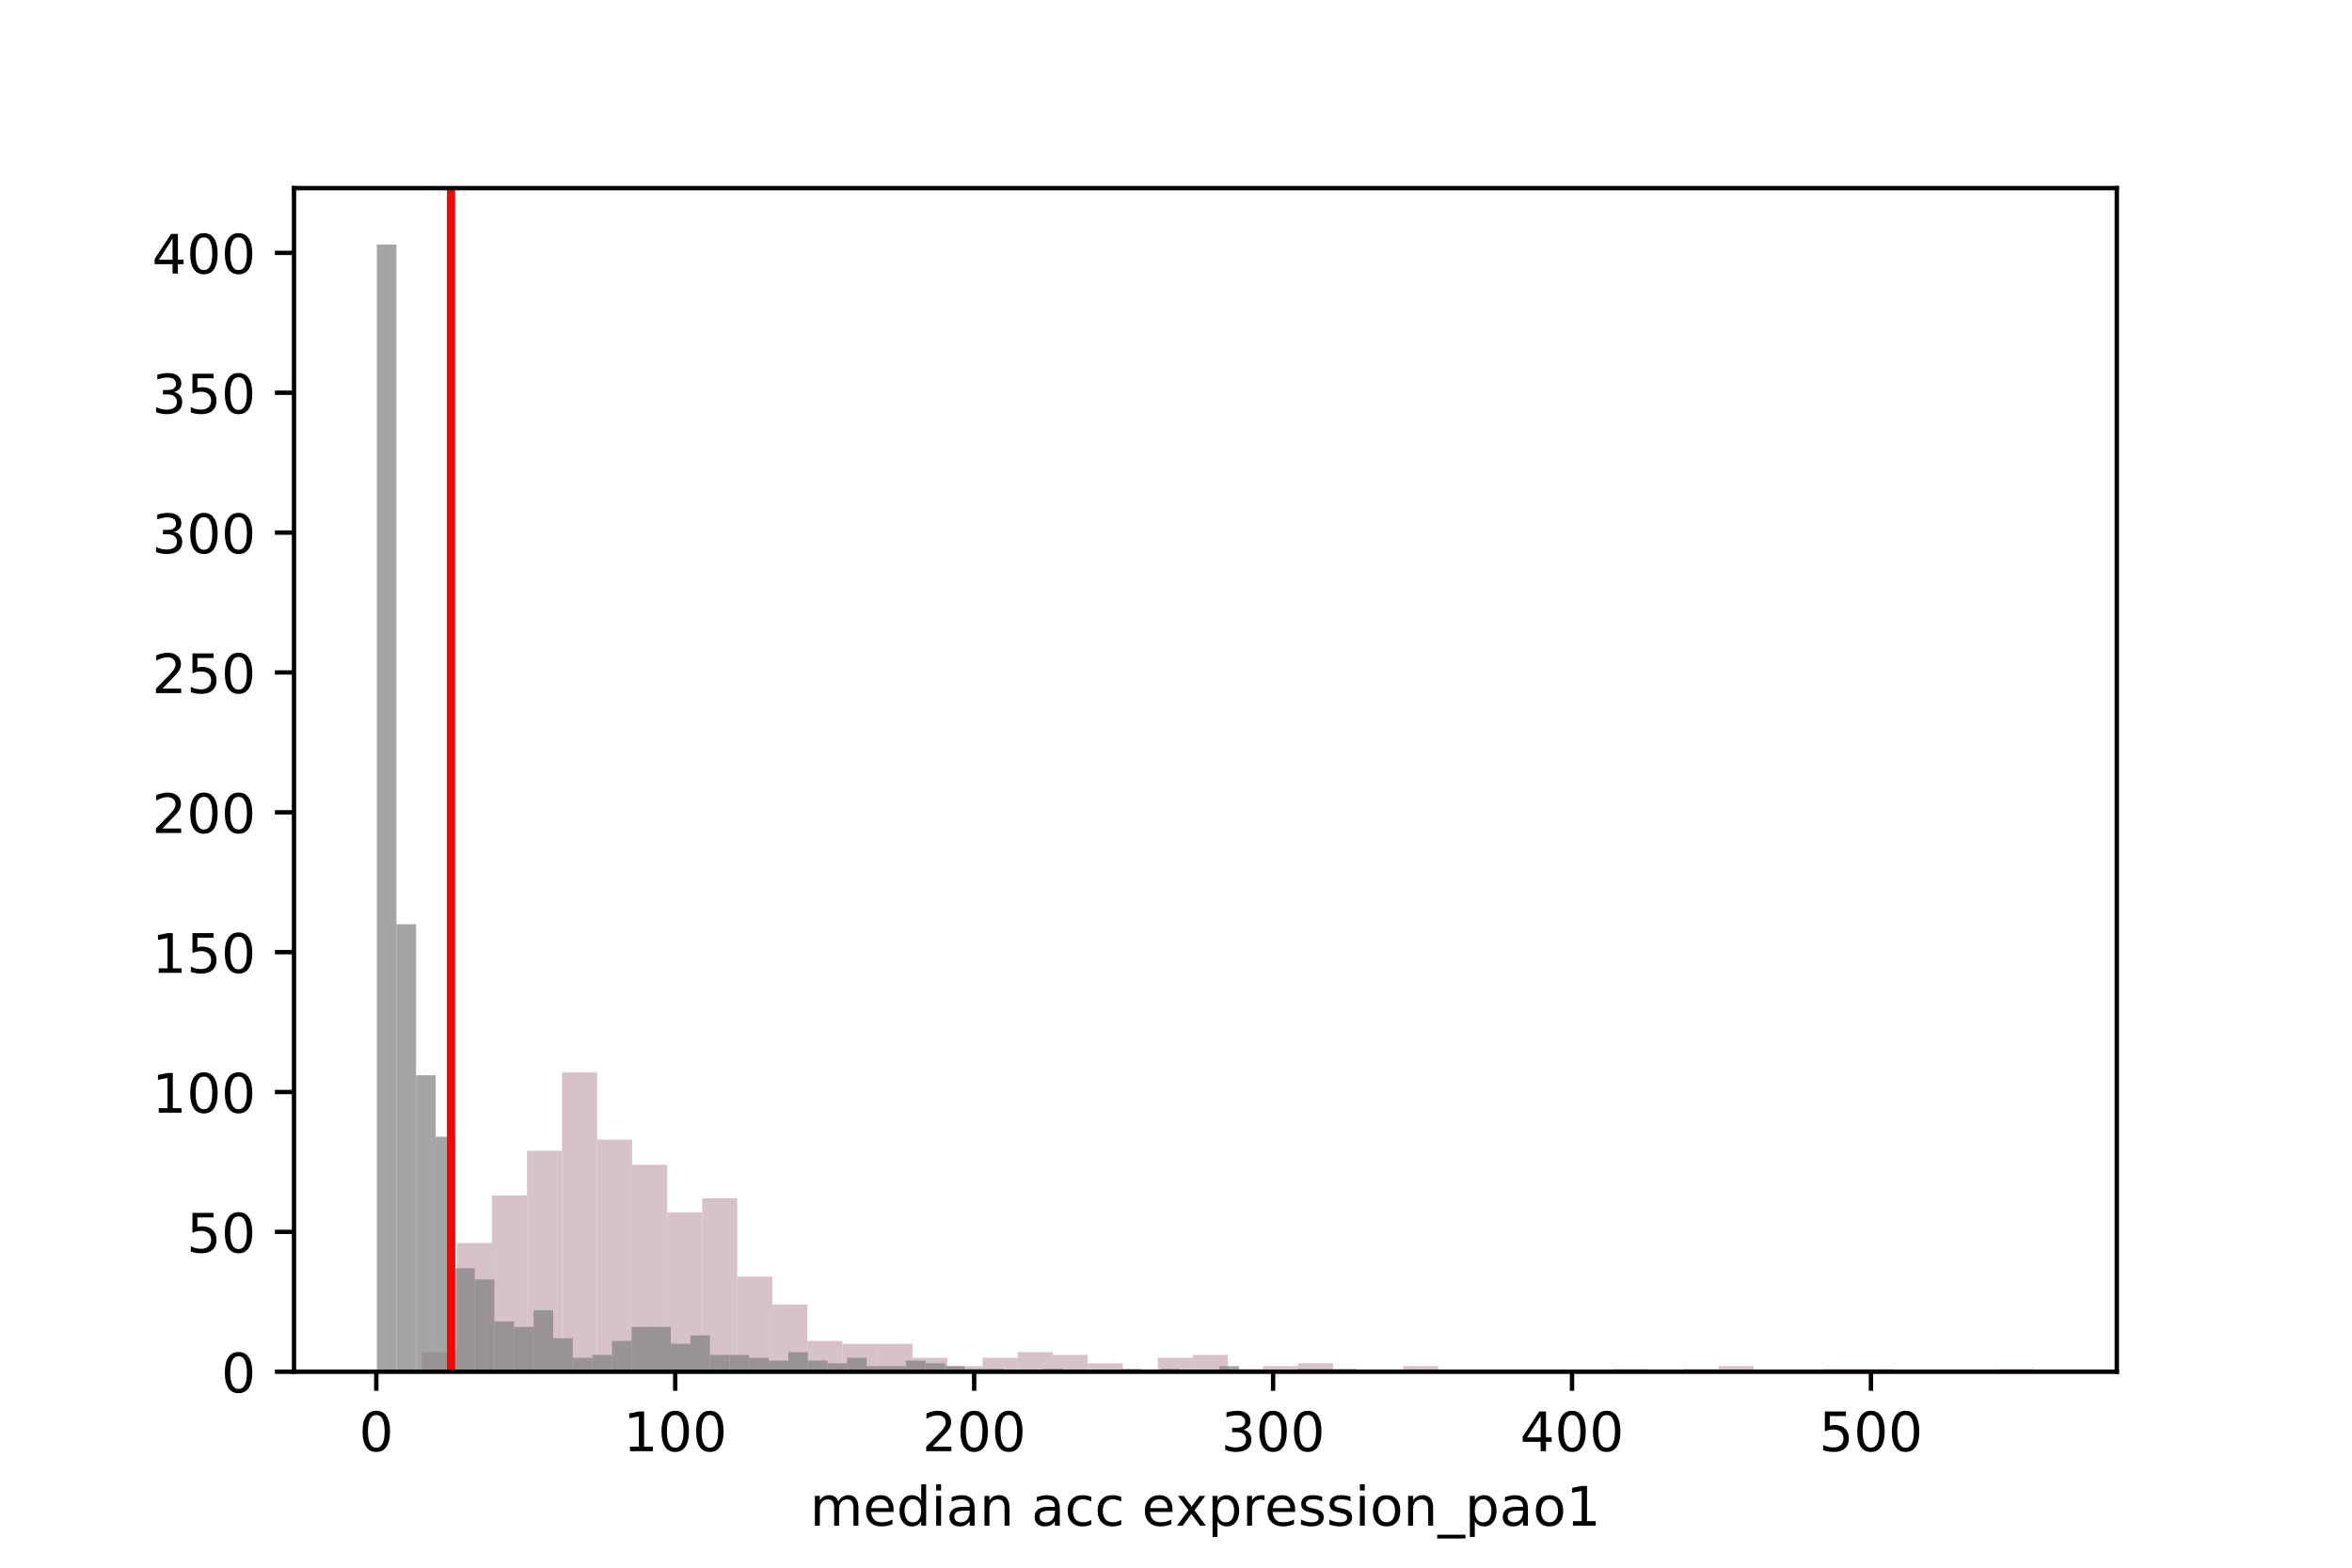 <?xml version="1.0" encoding="utf-8" standalone="no"?>
<!DOCTYPE svg PUBLIC "-//W3C//DTD SVG 1.1//EN"
  "http://www.w3.org/Graphics/SVG/1.1/DTD/svg11.dtd">
<!-- Created with matplotlib (https://matplotlib.org/) -->
<svg height="288pt" version="1.1" viewBox="0 0 432 288" width="432pt" xmlns="http://www.w3.org/2000/svg" xmlns:xlink="http://www.w3.org/1999/xlink">
 <defs>
  <style type="text/css">
*{stroke-linecap:butt;stroke-linejoin:round;}
  </style>
 </defs>
 <g id="figure_1">
  <g id="patch_1">
   <path d="M 0 288
L 432 288
L 432 0
L 0 0
z
" style="fill:#ffffff;"/>
  </g>
  <g id="axes_1">
   <g id="patch_2">
    <path d="M 54 252
L 388.8 252
L 388.8 34.56
L 54 34.56
z
" style="fill:#ffffff;"/>
   </g>
   <g id="patch_3">
    <path clip-path="url(#p9d54f848b9)" d="M 77.484 252
L 83.921 252
L 83.921 248.403
L 77.484 248.403
z
" style="fill:#c6a9b5;opacity:0.7;"/>
   </g>
   <g id="patch_4">
    <path clip-path="url(#p9d54f848b9)" d="M 83.921 252
L 90.358 252
L 90.358 228.362
L 83.921 228.362
z
" style="fill:#c6a9b5;opacity:0.7;"/>
   </g>
   <g id="patch_5">
    <path clip-path="url(#p9d54f848b9)" d="M 90.358 252
L 96.795 252
L 96.795 219.627
L 90.358 219.627
z
" style="fill:#c6a9b5;opacity:0.7;"/>
   </g>
   <g id="patch_6">
    <path clip-path="url(#p9d54f848b9)" d="M 96.795 252
L 103.232 252
L 103.232 211.405
L 96.795 211.405
z
" style="fill:#c6a9b5;opacity:0.7;"/>
   </g>
   <g id="patch_7">
    <path clip-path="url(#p9d54f848b9)" d="M 103.232 252
L 109.669 252
L 109.669 197.017
L 103.232 197.017
z
" style="fill:#c6a9b5;opacity:0.7;"/>
   </g>
   <g id="patch_8">
    <path clip-path="url(#p9d54f848b9)" d="M 109.669 252
L 116.106 252
L 116.106 209.35
L 109.669 209.35
z
" style="fill:#c6a9b5;opacity:0.7;"/>
   </g>
   <g id="patch_9">
    <path clip-path="url(#p9d54f848b9)" d="M 116.106 252
L 122.543 252
L 122.543 213.974
L 116.106 213.974
z
" style="fill:#c6a9b5;opacity:0.7;"/>
   </g>
   <g id="patch_10">
    <path clip-path="url(#p9d54f848b9)" d="M 122.543 252
L 128.98 252
L 128.98 222.71
L 122.543 222.71
z
" style="fill:#c6a9b5;opacity:0.7;"/>
   </g>
   <g id="patch_11">
    <path clip-path="url(#p9d54f848b9)" d="M 128.98 252
L 135.416 252
L 135.416 220.141
L 128.98 220.141
z
" style="fill:#c6a9b5;opacity:0.7;"/>
   </g>
   <g id="patch_12">
    <path clip-path="url(#p9d54f848b9)" d="M 135.416 252
L 141.853 252
L 141.853 234.529
L 135.416 234.529
z
" style="fill:#c6a9b5;opacity:0.7;"/>
   </g>
   <g id="patch_13">
    <path clip-path="url(#p9d54f848b9)" d="M 141.853 252
L 148.29 252
L 148.29 239.667
L 141.853 239.667
z
" style="fill:#c6a9b5;opacity:0.7;"/>
   </g>
   <g id="patch_14">
    <path clip-path="url(#p9d54f848b9)" d="M 148.29 252
L 154.727 252
L 154.727 246.348
L 148.29 246.348
z
" style="fill:#c6a9b5;opacity:0.7;"/>
   </g>
   <g id="patch_15">
    <path clip-path="url(#p9d54f848b9)" d="M 154.727 252
L 161.164 252
L 161.164 246.861
L 154.727 246.861
z
" style="fill:#c6a9b5;opacity:0.7;"/>
   </g>
   <g id="patch_16">
    <path clip-path="url(#p9d54f848b9)" d="M 161.164 252
L 167.601 252
L 167.601 246.861
L 161.164 246.861
z
" style="fill:#c6a9b5;opacity:0.7;"/>
   </g>
   <g id="patch_17">
    <path clip-path="url(#p9d54f848b9)" d="M 167.601 252
L 174.038 252
L 174.038 249.431
L 167.601 249.431
z
" style="fill:#c6a9b5;opacity:0.7;"/>
   </g>
   <g id="patch_18">
    <path clip-path="url(#p9d54f848b9)" d="M 174.038 252
L 180.475 252
L 180.475 250.972
L 174.038 250.972
z
" style="fill:#c6a9b5;opacity:0.7;"/>
   </g>
   <g id="patch_19">
    <path clip-path="url(#p9d54f848b9)" d="M 180.475 252
L 186.912 252
L 186.912 249.431
L 180.475 249.431
z
" style="fill:#c6a9b5;opacity:0.7;"/>
   </g>
   <g id="patch_20">
    <path clip-path="url(#p9d54f848b9)" d="M 186.912 252
L 193.349 252
L 193.349 248.403
L 186.912 248.403
z
" style="fill:#c6a9b5;opacity:0.7;"/>
   </g>
   <g id="patch_21">
    <path clip-path="url(#p9d54f848b9)" d="M 193.349 252
L 199.785 252
L 199.785 248.917
L 193.349 248.917
z
" style="fill:#c6a9b5;opacity:0.7;"/>
   </g>
   <g id="patch_22">
    <path clip-path="url(#p9d54f848b9)" d="M 199.785 252
L 206.222 252
L 206.222 250.458
L 199.785 250.458
z
" style="fill:#c6a9b5;opacity:0.7;"/>
   </g>
   <g id="patch_23">
    <path clip-path="url(#p9d54f848b9)" d="M 206.222 252
L 212.659 252
L 212.659 252
L 206.222 252
z
" style="fill:#c6a9b5;opacity:0.7;"/>
   </g>
   <g id="patch_24">
    <path clip-path="url(#p9d54f848b9)" d="M 212.659 252
L 219.096 252
L 219.096 249.431
L 212.659 249.431
z
" style="fill:#c6a9b5;opacity:0.7;"/>
   </g>
   <g id="patch_25">
    <path clip-path="url(#p9d54f848b9)" d="M 219.096 252
L 225.533 252
L 225.533 248.917
L 219.096 248.917
z
" style="fill:#c6a9b5;opacity:0.7;"/>
   </g>
   <g id="patch_26">
    <path clip-path="url(#p9d54f848b9)" d="M 225.533 252
L 231.97 252
L 231.97 251.486
L 225.533 251.486
z
" style="fill:#c6a9b5;opacity:0.7;"/>
   </g>
   <g id="patch_27">
    <path clip-path="url(#p9d54f848b9)" d="M 231.97 252
L 238.407 252
L 238.407 250.972
L 231.97 250.972
z
" style="fill:#c6a9b5;opacity:0.7;"/>
   </g>
   <g id="patch_28">
    <path clip-path="url(#p9d54f848b9)" d="M 238.407 252
L 244.844 252
L 244.844 250.458
L 238.407 250.458
z
" style="fill:#c6a9b5;opacity:0.7;"/>
   </g>
   <g id="patch_29">
    <path clip-path="url(#p9d54f848b9)" d="M 244.844 252
L 251.281 252
L 251.281 252
L 244.844 252
z
" style="fill:#c6a9b5;opacity:0.7;"/>
   </g>
   <g id="patch_30">
    <path clip-path="url(#p9d54f848b9)" d="M 251.281 252
L 257.718 252
L 257.718 252
L 251.281 252
z
" style="fill:#c6a9b5;opacity:0.7;"/>
   </g>
   <g id="patch_31">
    <path clip-path="url(#p9d54f848b9)" d="M 257.718 252
L 264.154 252
L 264.154 250.972
L 257.718 250.972
z
" style="fill:#c6a9b5;opacity:0.7;"/>
   </g>
   <g id="patch_32">
    <path clip-path="url(#p9d54f848b9)" d="M 264.154 252
L 270.591 252
L 270.591 252
L 264.154 252
z
" style="fill:#c6a9b5;opacity:0.7;"/>
   </g>
   <g id="patch_33">
    <path clip-path="url(#p9d54f848b9)" d="M 270.591 252
L 277.028 252
L 277.028 252
L 270.591 252
z
" style="fill:#c6a9b5;opacity:0.7;"/>
   </g>
   <g id="patch_34">
    <path clip-path="url(#p9d54f848b9)" d="M 277.028 252
L 283.465 252
L 283.465 252
L 277.028 252
z
" style="fill:#c6a9b5;opacity:0.7;"/>
   </g>
   <g id="patch_35">
    <path clip-path="url(#p9d54f848b9)" d="M 283.465 252
L 289.902 252
L 289.902 252
L 283.465 252
z
" style="fill:#c6a9b5;opacity:0.7;"/>
   </g>
   <g id="patch_36">
    <path clip-path="url(#p9d54f848b9)" d="M 289.902 252
L 296.339 252
L 296.339 252
L 289.902 252
z
" style="fill:#c6a9b5;opacity:0.7;"/>
   </g>
   <g id="patch_37">
    <path clip-path="url(#p9d54f848b9)" d="M 296.339 252
L 302.776 252
L 302.776 251.486
L 296.339 251.486
z
" style="fill:#c6a9b5;opacity:0.7;"/>
   </g>
   <g id="patch_38">
    <path clip-path="url(#p9d54f848b9)" d="M 302.776 252
L 309.213 252
L 309.213 252
L 302.776 252
z
" style="fill:#c6a9b5;opacity:0.7;"/>
   </g>
   <g id="patch_39">
    <path clip-path="url(#p9d54f848b9)" d="M 309.213 252
L 315.65 252
L 315.65 251.486
L 309.213 251.486
z
" style="fill:#c6a9b5;opacity:0.7;"/>
   </g>
   <g id="patch_40">
    <path clip-path="url(#p9d54f848b9)" d="M 315.65 252
L 322.087 252
L 322.087 250.972
L 315.65 250.972
z
" style="fill:#c6a9b5;opacity:0.7;"/>
   </g>
   <g id="patch_41">
    <path clip-path="url(#p9d54f848b9)" d="M 322.087 252
L 328.524 252
L 328.524 252
L 322.087 252
z
" style="fill:#c6a9b5;opacity:0.7;"/>
   </g>
   <g id="patch_42">
    <path clip-path="url(#p9d54f848b9)" d="M 328.524 252
L 334.96 252
L 334.96 252
L 328.524 252
z
" style="fill:#c6a9b5;opacity:0.7;"/>
   </g>
   <g id="patch_43">
    <path clip-path="url(#p9d54f848b9)" d="M 334.96 252
L 341.397 252
L 341.397 251.486
L 334.96 251.486
z
" style="fill:#c6a9b5;opacity:0.7;"/>
   </g>
   <g id="patch_44">
    <path clip-path="url(#p9d54f848b9)" d="M 341.397 252
L 347.834 252
L 347.834 251.486
L 341.397 251.486
z
" style="fill:#c6a9b5;opacity:0.7;"/>
   </g>
   <g id="patch_45">
    <path clip-path="url(#p9d54f848b9)" d="M 347.834 252
L 354.271 252
L 354.271 252
L 347.834 252
z
" style="fill:#c6a9b5;opacity:0.7;"/>
   </g>
   <g id="patch_46">
    <path clip-path="url(#p9d54f848b9)" d="M 354.271 252
L 360.708 252
L 360.708 252
L 354.271 252
z
" style="fill:#c6a9b5;opacity:0.7;"/>
   </g>
   <g id="patch_47">
    <path clip-path="url(#p9d54f848b9)" d="M 360.708 252
L 367.145 252
L 367.145 252
L 360.708 252
z
" style="fill:#c6a9b5;opacity:0.7;"/>
   </g>
   <g id="patch_48">
    <path clip-path="url(#p9d54f848b9)" d="M 367.145 252
L 373.582 252
L 373.582 251.486
L 367.145 251.486
z
" style="fill:#c6a9b5;opacity:0.7;"/>
   </g>
   <g id="patch_49">
    <path clip-path="url(#p9d54f848b9)" d="M 69.218 252
L 72.817 252
L 72.817 44.914
L 69.218 44.914
z
" style="fill:#808080;opacity:0.7;"/>
   </g>
   <g id="patch_50">
    <path clip-path="url(#p9d54f848b9)" d="M 72.817 252
L 76.416 252
L 76.416 169.782
L 72.817 169.782
z
" style="fill:#808080;opacity:0.7;"/>
   </g>
   <g id="patch_51">
    <path clip-path="url(#p9d54f848b9)" d="M 76.416 252
L 80.015 252
L 80.015 197.531
L 76.416 197.531
z
" style="fill:#808080;opacity:0.7;"/>
   </g>
   <g id="patch_52">
    <path clip-path="url(#p9d54f848b9)" d="M 80.015 252
L 83.614 252
L 83.614 208.836
L 80.015 208.836
z
" style="fill:#808080;opacity:0.7;"/>
   </g>
   <g id="patch_53">
    <path clip-path="url(#p9d54f848b9)" d="M 83.614 252
L 87.212 252
L 87.212 232.987
L 83.614 232.987
z
" style="fill:#808080;opacity:0.7;"/>
   </g>
   <g id="patch_54">
    <path clip-path="url(#p9d54f848b9)" d="M 87.212 252
L 90.811 252
L 90.811 235.043
L 87.212 235.043
z
" style="fill:#808080;opacity:0.7;"/>
   </g>
   <g id="patch_55">
    <path clip-path="url(#p9d54f848b9)" d="M 90.811 252
L 94.41 252
L 94.41 242.751
L 90.811 242.751
z
" style="fill:#808080;opacity:0.7;"/>
   </g>
   <g id="patch_56">
    <path clip-path="url(#p9d54f848b9)" d="M 94.41 252
L 98.009 252
L 98.009 243.778
L 94.41 243.778
z
" style="fill:#808080;opacity:0.7;"/>
   </g>
   <g id="patch_57">
    <path clip-path="url(#p9d54f848b9)" d="M 98.009 252
L 101.608 252
L 101.608 240.695
L 98.009 240.695
z
" style="fill:#808080;opacity:0.7;"/>
   </g>
   <g id="patch_58">
    <path clip-path="url(#p9d54f848b9)" d="M 101.608 252
L 105.207 252
L 105.207 245.834
L 101.608 245.834
z
" style="fill:#808080;opacity:0.7;"/>
   </g>
   <g id="patch_59">
    <path clip-path="url(#p9d54f848b9)" d="M 105.207 252
L 108.805 252
L 108.805 249.431
L 105.207 249.431
z
" style="fill:#808080;opacity:0.7;"/>
   </g>
   <g id="patch_60">
    <path clip-path="url(#p9d54f848b9)" d="M 108.805 252
L 112.404 252
L 112.404 248.917
L 108.805 248.917
z
" style="fill:#808080;opacity:0.7;"/>
   </g>
   <g id="patch_61">
    <path clip-path="url(#p9d54f848b9)" d="M 112.404 252
L 116.003 252
L 116.003 246.348
L 112.404 246.348
z
" style="fill:#808080;opacity:0.7;"/>
   </g>
   <g id="patch_62">
    <path clip-path="url(#p9d54f848b9)" d="M 116.003 252
L 119.602 252
L 119.602 243.778
L 116.003 243.778
z
" style="fill:#808080;opacity:0.7;"/>
   </g>
   <g id="patch_63">
    <path clip-path="url(#p9d54f848b9)" d="M 119.602 252
L 123.201 252
L 123.201 243.778
L 119.602 243.778
z
" style="fill:#808080;opacity:0.7;"/>
   </g>
   <g id="patch_64">
    <path clip-path="url(#p9d54f848b9)" d="M 123.201 252
L 126.8 252
L 126.8 246.861
L 123.201 246.861
z
" style="fill:#808080;opacity:0.7;"/>
   </g>
   <g id="patch_65">
    <path clip-path="url(#p9d54f848b9)" d="M 126.8 252
L 130.399 252
L 130.399 245.32
L 126.8 245.32
z
" style="fill:#808080;opacity:0.7;"/>
   </g>
   <g id="patch_66">
    <path clip-path="url(#p9d54f848b9)" d="M 130.399 252
L 133.997 252
L 133.997 248.917
L 130.399 248.917
z
" style="fill:#808080;opacity:0.7;"/>
   </g>
   <g id="patch_67">
    <path clip-path="url(#p9d54f848b9)" d="M 133.997 252
L 137.596 252
L 137.596 248.917
L 133.997 248.917
z
" style="fill:#808080;opacity:0.7;"/>
   </g>
   <g id="patch_68">
    <path clip-path="url(#p9d54f848b9)" d="M 137.596 252
L 141.195 252
L 141.195 249.431
L 137.596 249.431
z
" style="fill:#808080;opacity:0.7;"/>
   </g>
   <g id="patch_69">
    <path clip-path="url(#p9d54f848b9)" d="M 141.195 252
L 144.794 252
L 144.794 249.945
L 141.195 249.945
z
" style="fill:#808080;opacity:0.7;"/>
   </g>
   <g id="patch_70">
    <path clip-path="url(#p9d54f848b9)" d="M 144.794 252
L 148.393 252
L 148.393 248.403
L 144.794 248.403
z
" style="fill:#808080;opacity:0.7;"/>
   </g>
   <g id="patch_71">
    <path clip-path="url(#p9d54f848b9)" d="M 148.393 252
L 151.992 252
L 151.992 249.945
L 148.393 249.945
z
" style="fill:#808080;opacity:0.7;"/>
   </g>
   <g id="patch_72">
    <path clip-path="url(#p9d54f848b9)" d="M 151.992 252
L 155.59 252
L 155.59 250.458
L 151.992 250.458
z
" style="fill:#808080;opacity:0.7;"/>
   </g>
   <g id="patch_73">
    <path clip-path="url(#p9d54f848b9)" d="M 155.59 252
L 159.189 252
L 159.189 249.431
L 155.59 249.431
z
" style="fill:#808080;opacity:0.7;"/>
   </g>
   <g id="patch_74">
    <path clip-path="url(#p9d54f848b9)" d="M 159.189 252
L 162.788 252
L 162.788 250.972
L 159.189 250.972
z
" style="fill:#808080;opacity:0.7;"/>
   </g>
   <g id="patch_75">
    <path clip-path="url(#p9d54f848b9)" d="M 162.788 252
L 166.387 252
L 166.387 250.972
L 162.788 250.972
z
" style="fill:#808080;opacity:0.7;"/>
   </g>
   <g id="patch_76">
    <path clip-path="url(#p9d54f848b9)" d="M 166.387 252
L 169.986 252
L 169.986 249.945
L 166.387 249.945
z
" style="fill:#808080;opacity:0.7;"/>
   </g>
   <g id="patch_77">
    <path clip-path="url(#p9d54f848b9)" d="M 169.986 252
L 173.585 252
L 173.585 250.458
L 169.986 250.458
z
" style="fill:#808080;opacity:0.7;"/>
   </g>
   <g id="patch_78">
    <path clip-path="url(#p9d54f848b9)" d="M 173.585 252
L 177.183 252
L 177.183 250.972
L 173.585 250.972
z
" style="fill:#808080;opacity:0.7;"/>
   </g>
   <g id="patch_79">
    <path clip-path="url(#p9d54f848b9)" d="M 177.183 252
L 180.782 252
L 180.782 251.486
L 177.183 251.486
z
" style="fill:#808080;opacity:0.7;"/>
   </g>
   <g id="patch_80">
    <path clip-path="url(#p9d54f848b9)" d="M 180.782 252
L 184.381 252
L 184.381 251.486
L 180.782 251.486
z
" style="fill:#808080;opacity:0.7;"/>
   </g>
   <g id="patch_81">
    <path clip-path="url(#p9d54f848b9)" d="M 184.381 252
L 187.98 252
L 187.98 252
L 184.381 252
z
" style="fill:#808080;opacity:0.7;"/>
   </g>
   <g id="patch_82">
    <path clip-path="url(#p9d54f848b9)" d="M 187.98 252
L 191.579 252
L 191.579 252
L 187.98 252
z
" style="fill:#808080;opacity:0.7;"/>
   </g>
   <g id="patch_83">
    <path clip-path="url(#p9d54f848b9)" d="M 191.579 252
L 195.178 252
L 195.178 251.486
L 191.579 251.486
z
" style="fill:#808080;opacity:0.7;"/>
   </g>
   <g id="patch_84">
    <path clip-path="url(#p9d54f848b9)" d="M 195.178 252
L 198.777 252
L 198.777 252
L 195.178 252
z
" style="fill:#808080;opacity:0.7;"/>
   </g>
   <g id="patch_85">
    <path clip-path="url(#p9d54f848b9)" d="M 198.777 252
L 202.375 252
L 202.375 252
L 198.777 252
z
" style="fill:#808080;opacity:0.7;"/>
   </g>
   <g id="patch_86">
    <path clip-path="url(#p9d54f848b9)" d="M 202.375 252
L 205.974 252
L 205.974 252
L 202.375 252
z
" style="fill:#808080;opacity:0.7;"/>
   </g>
   <g id="patch_87">
    <path clip-path="url(#p9d54f848b9)" d="M 205.974 252
L 209.573 252
L 209.573 251.486
L 205.974 251.486
z
" style="fill:#808080;opacity:0.7;"/>
   </g>
   <g id="patch_88">
    <path clip-path="url(#p9d54f848b9)" d="M 209.573 252
L 213.172 252
L 213.172 252
L 209.573 252
z
" style="fill:#808080;opacity:0.7;"/>
   </g>
   <g id="patch_89">
    <path clip-path="url(#p9d54f848b9)" d="M 213.172 252
L 216.771 252
L 216.771 251.486
L 213.172 251.486
z
" style="fill:#808080;opacity:0.7;"/>
   </g>
   <g id="patch_90">
    <path clip-path="url(#p9d54f848b9)" d="M 216.771 252
L 220.37 252
L 220.37 252
L 216.771 252
z
" style="fill:#808080;opacity:0.7;"/>
   </g>
   <g id="patch_91">
    <path clip-path="url(#p9d54f848b9)" d="M 220.37 252
L 223.968 252
L 223.968 252
L 220.37 252
z
" style="fill:#808080;opacity:0.7;"/>
   </g>
   <g id="patch_92">
    <path clip-path="url(#p9d54f848b9)" d="M 223.968 252
L 227.567 252
L 227.567 250.972
L 223.968 250.972
z
" style="fill:#808080;opacity:0.7;"/>
   </g>
   <g id="patch_93">
    <path clip-path="url(#p9d54f848b9)" d="M 227.567 252
L 231.166 252
L 231.166 252
L 227.567 252
z
" style="fill:#808080;opacity:0.7;"/>
   </g>
   <g id="patch_94">
    <path clip-path="url(#p9d54f848b9)" d="M 231.166 252
L 234.765 252
L 234.765 252
L 231.166 252
z
" style="fill:#808080;opacity:0.7;"/>
   </g>
   <g id="patch_95">
    <path clip-path="url(#p9d54f848b9)" d="M 234.765 252
L 238.364 252
L 238.364 252
L 234.765 252
z
" style="fill:#808080;opacity:0.7;"/>
   </g>
   <g id="patch_96">
    <path clip-path="url(#p9d54f848b9)" d="M 238.364 252
L 241.963 252
L 241.963 251.486
L 238.364 251.486
z
" style="fill:#808080;opacity:0.7;"/>
   </g>
   <g id="patch_97">
    <path clip-path="url(#p9d54f848b9)" d="M 241.963 252
L 245.562 252
L 245.562 251.486
L 241.963 251.486
z
" style="fill:#808080;opacity:0.7;"/>
   </g>
   <g id="patch_98">
    <path clip-path="url(#p9d54f848b9)" d="M 245.562 252
L 249.16 252
L 249.16 251.486
L 245.562 251.486
z
" style="fill:#808080;opacity:0.7;"/>
   </g>
   <g id="matplotlib.axis_1">
    <g id="xtick_1">
     <g id="line2d_1">
      <defs>
       <path d="M 0 0
L 0 3.5
" id="m3384e0522f" style="stroke:#000000;stroke-width:0.8;"/>
      </defs>
      <g>
       <use style="stroke:#000000;stroke-width:0.8;" x="69.116" xlink:href="#m3384e0522f" y="252"/>
      </g>
     </g>
     <g id="text_1">
      <!-- 0 -->
      <defs>
       <path d="M 31.781 66.406
Q 24.172 66.406 20.328 58.906
Q 16.5 51.422 16.5 36.375
Q 16.5 21.391 20.328 13.891
Q 24.172 6.391 31.781 6.391
Q 39.453 6.391 43.281 13.891
Q 47.125 21.391 47.125 36.375
Q 47.125 51.422 43.281 58.906
Q 39.453 66.406 31.781 66.406
z
M 31.781 74.219
Q 44.047 74.219 50.516 64.516
Q 56.984 54.828 56.984 36.375
Q 56.984 17.969 50.516 8.266
Q 44.047 -1.422 31.781 -1.422
Q 19.531 -1.422 13.062 8.266
Q 6.594 17.969 6.594 36.375
Q 6.594 54.828 13.062 64.516
Q 19.531 74.219 31.781 74.219
z
" id="DejaVuSans-48"/>
      </defs>
      <g transform="translate(65.935 266.598)scale(0.1 -0.1)">
       <use xlink:href="#DejaVuSans-48"/>
      </g>
     </g>
    </g>
    <g id="xtick_2">
     <g id="line2d_2">
      <g>
       <use style="stroke:#000000;stroke-width:0.8;" x="124.022" xlink:href="#m3384e0522f" y="252"/>
      </g>
     </g>
     <g id="text_2">
      <!-- 100 -->
      <defs>
       <path d="M 12.406 8.297
L 28.516 8.297
L 28.516 63.922
L 10.984 60.406
L 10.984 69.391
L 28.422 72.906
L 38.281 72.906
L 38.281 8.297
L 54.391 8.297
L 54.391 0
L 12.406 0
z
" id="DejaVuSans-49"/>
      </defs>
      <g transform="translate(114.478 266.598)scale(0.1 -0.1)">
       <use xlink:href="#DejaVuSans-49"/>
       <use x="63.623" xlink:href="#DejaVuSans-48"/>
       <use x="127.246" xlink:href="#DejaVuSans-48"/>
      </g>
     </g>
    </g>
    <g id="xtick_3">
     <g id="line2d_3">
      <g>
       <use style="stroke:#000000;stroke-width:0.8;" x="178.928" xlink:href="#m3384e0522f" y="252"/>
      </g>
     </g>
     <g id="text_3">
      <!-- 200 -->
      <defs>
       <path d="M 19.188 8.297
L 53.609 8.297
L 53.609 0
L 7.328 0
L 7.328 8.297
Q 12.938 14.109 22.625 23.891
Q 32.328 33.688 34.812 36.531
Q 39.547 41.844 41.422 45.531
Q 43.312 49.219 43.312 52.781
Q 43.312 58.594 39.234 62.25
Q 35.156 65.922 28.609 65.922
Q 23.969 65.922 18.812 64.312
Q 13.672 62.703 7.812 59.422
L 7.812 69.391
Q 13.766 71.781 18.938 73
Q 24.125 74.219 28.422 74.219
Q 39.75 74.219 46.484 68.547
Q 53.219 62.891 53.219 53.422
Q 53.219 48.922 51.531 44.891
Q 49.859 40.875 45.406 35.406
Q 44.188 33.984 37.641 27.219
Q 31.109 20.453 19.188 8.297
z
" id="DejaVuSans-50"/>
      </defs>
      <g transform="translate(169.384 266.598)scale(0.1 -0.1)">
       <use xlink:href="#DejaVuSans-50"/>
       <use x="63.623" xlink:href="#DejaVuSans-48"/>
       <use x="127.246" xlink:href="#DejaVuSans-48"/>
      </g>
     </g>
    </g>
    <g id="xtick_4">
     <g id="line2d_4">
      <g>
       <use style="stroke:#000000;stroke-width:0.8;" x="233.834" xlink:href="#m3384e0522f" y="252"/>
      </g>
     </g>
     <g id="text_4">
      <!-- 300 -->
      <defs>
       <path d="M 40.578 39.312
Q 47.656 37.797 51.625 33
Q 55.609 28.219 55.609 21.188
Q 55.609 10.406 48.188 4.484
Q 40.766 -1.422 27.094 -1.422
Q 22.516 -1.422 17.656 -0.516
Q 12.797 0.391 7.625 2.203
L 7.625 11.719
Q 11.719 9.328 16.594 8.109
Q 21.484 6.891 26.812 6.891
Q 36.078 6.891 40.938 10.547
Q 45.797 14.203 45.797 21.188
Q 45.797 27.641 41.281 31.266
Q 36.766 34.906 28.719 34.906
L 20.219 34.906
L 20.219 43.016
L 29.109 43.016
Q 36.375 43.016 40.234 45.922
Q 44.094 48.828 44.094 54.297
Q 44.094 59.906 40.109 62.906
Q 36.141 65.922 28.719 65.922
Q 24.656 65.922 20.016 65.031
Q 15.375 64.156 9.812 62.312
L 9.812 71.094
Q 15.438 72.656 20.344 73.438
Q 25.25 74.219 29.594 74.219
Q 40.828 74.219 47.359 69.109
Q 53.906 64.016 53.906 55.328
Q 53.906 49.266 50.438 45.094
Q 46.969 40.922 40.578 39.312
z
" id="DejaVuSans-51"/>
      </defs>
      <g transform="translate(224.29 266.598)scale(0.1 -0.1)">
       <use xlink:href="#DejaVuSans-51"/>
       <use x="63.623" xlink:href="#DejaVuSans-48"/>
       <use x="127.246" xlink:href="#DejaVuSans-48"/>
      </g>
     </g>
    </g>
    <g id="xtick_5">
     <g id="line2d_5">
      <g>
       <use style="stroke:#000000;stroke-width:0.8;" x="288.74" xlink:href="#m3384e0522f" y="252"/>
      </g>
     </g>
     <g id="text_5">
      <!-- 400 -->
      <defs>
       <path d="M 37.797 64.312
L 12.891 25.391
L 37.797 25.391
z
M 35.203 72.906
L 47.609 72.906
L 47.609 25.391
L 58.016 25.391
L 58.016 17.188
L 47.609 17.188
L 47.609 0
L 37.797 0
L 37.797 17.188
L 4.891 17.188
L 4.891 26.703
z
" id="DejaVuSans-52"/>
      </defs>
      <g transform="translate(279.196 266.598)scale(0.1 -0.1)">
       <use xlink:href="#DejaVuSans-52"/>
       <use x="63.623" xlink:href="#DejaVuSans-48"/>
       <use x="127.246" xlink:href="#DejaVuSans-48"/>
      </g>
     </g>
    </g>
    <g id="xtick_6">
     <g id="line2d_6">
      <g>
       <use style="stroke:#000000;stroke-width:0.8;" x="343.645" xlink:href="#m3384e0522f" y="252"/>
      </g>
     </g>
     <g id="text_6">
      <!-- 500 -->
      <defs>
       <path d="M 10.797 72.906
L 49.516 72.906
L 49.516 64.594
L 19.828 64.594
L 19.828 46.734
Q 21.969 47.469 24.109 47.828
Q 26.266 48.188 28.422 48.188
Q 40.625 48.188 47.75 41.5
Q 54.891 34.812 54.891 23.391
Q 54.891 11.625 47.562 5.094
Q 40.234 -1.422 26.906 -1.422
Q 22.312 -1.422 17.547 -0.641
Q 12.797 0.141 7.719 1.703
L 7.719 11.625
Q 12.109 9.234 16.797 8.062
Q 21.484 6.891 26.703 6.891
Q 35.156 6.891 40.078 11.328
Q 45.016 15.766 45.016 23.391
Q 45.016 31 40.078 35.438
Q 35.156 39.891 26.703 39.891
Q 22.75 39.891 18.812 39.016
Q 14.891 38.141 10.797 36.281
z
" id="DejaVuSans-53"/>
      </defs>
      <g transform="translate(334.102 266.598)scale(0.1 -0.1)">
       <use xlink:href="#DejaVuSans-53"/>
       <use x="63.623" xlink:href="#DejaVuSans-48"/>
       <use x="127.246" xlink:href="#DejaVuSans-48"/>
      </g>
     </g>
    </g>
    <g id="text_7">
     <!-- median acc expression_pao1 -->
     <defs>
      <path d="M 52 44.188
Q 55.375 50.25 60.062 53.125
Q 64.75 56 71.094 56
Q 79.641 56 84.281 50.016
Q 88.922 44.047 88.922 33.016
L 88.922 0
L 79.891 0
L 79.891 32.719
Q 79.891 40.578 77.094 44.375
Q 74.312 48.188 68.609 48.188
Q 61.625 48.188 57.562 43.547
Q 53.516 38.922 53.516 30.906
L 53.516 0
L 44.484 0
L 44.484 32.719
Q 44.484 40.625 41.703 44.406
Q 38.922 48.188 33.109 48.188
Q 26.219 48.188 22.156 43.531
Q 18.109 38.875 18.109 30.906
L 18.109 0
L 9.078 0
L 9.078 54.688
L 18.109 54.688
L 18.109 46.188
Q 21.188 51.219 25.484 53.609
Q 29.781 56 35.688 56
Q 41.656 56 45.828 52.969
Q 50 49.953 52 44.188
z
" id="DejaVuSans-109"/>
      <path d="M 56.203 29.594
L 56.203 25.203
L 14.891 25.203
Q 15.484 15.922 20.484 11.062
Q 25.484 6.203 34.422 6.203
Q 39.594 6.203 44.453 7.469
Q 49.312 8.734 54.109 11.281
L 54.109 2.781
Q 49.266 0.734 44.188 -0.344
Q 39.109 -1.422 33.891 -1.422
Q 20.797 -1.422 13.156 6.188
Q 5.516 13.812 5.516 26.812
Q 5.516 40.234 12.766 48.109
Q 20.016 56 32.328 56
Q 43.359 56 49.781 48.891
Q 56.203 41.797 56.203 29.594
z
M 47.219 32.234
Q 47.125 39.594 43.094 43.984
Q 39.062 48.391 32.422 48.391
Q 24.906 48.391 20.391 44.141
Q 15.875 39.891 15.188 32.172
z
" id="DejaVuSans-101"/>
      <path d="M 45.406 46.391
L 45.406 75.984
L 54.391 75.984
L 54.391 0
L 45.406 0
L 45.406 8.203
Q 42.578 3.328 38.25 0.953
Q 33.938 -1.422 27.875 -1.422
Q 17.969 -1.422 11.734 6.484
Q 5.516 14.406 5.516 27.297
Q 5.516 40.188 11.734 48.094
Q 17.969 56 27.875 56
Q 33.938 56 38.25 53.625
Q 42.578 51.266 45.406 46.391
z
M 14.797 27.297
Q 14.797 17.391 18.875 11.75
Q 22.953 6.109 30.078 6.109
Q 37.203 6.109 41.297 11.75
Q 45.406 17.391 45.406 27.297
Q 45.406 37.203 41.297 42.844
Q 37.203 48.484 30.078 48.484
Q 22.953 48.484 18.875 42.844
Q 14.797 37.203 14.797 27.297
z
" id="DejaVuSans-100"/>
      <path d="M 9.422 54.688
L 18.406 54.688
L 18.406 0
L 9.422 0
z
M 9.422 75.984
L 18.406 75.984
L 18.406 64.594
L 9.422 64.594
z
" id="DejaVuSans-105"/>
      <path d="M 34.281 27.484
Q 23.391 27.484 19.188 25
Q 14.984 22.516 14.984 16.5
Q 14.984 11.719 18.141 8.906
Q 21.297 6.109 26.703 6.109
Q 34.188 6.109 38.703 11.406
Q 43.219 16.703 43.219 25.484
L 43.219 27.484
z
M 52.203 31.203
L 52.203 0
L 43.219 0
L 43.219 8.297
Q 40.141 3.328 35.547 0.953
Q 30.953 -1.422 24.312 -1.422
Q 15.922 -1.422 10.953 3.297
Q 6 8.016 6 15.922
Q 6 25.141 12.172 29.828
Q 18.359 34.516 30.609 34.516
L 43.219 34.516
L 43.219 35.406
Q 43.219 41.609 39.141 45
Q 35.062 48.391 27.688 48.391
Q 23 48.391 18.547 47.266
Q 14.109 46.141 10.016 43.891
L 10.016 52.203
Q 14.938 54.109 19.578 55.047
Q 24.219 56 28.609 56
Q 40.484 56 46.344 49.844
Q 52.203 43.703 52.203 31.203
z
" id="DejaVuSans-97"/>
      <path d="M 54.891 33.016
L 54.891 0
L 45.906 0
L 45.906 32.719
Q 45.906 40.484 42.875 44.328
Q 39.844 48.188 33.797 48.188
Q 26.516 48.188 22.312 43.547
Q 18.109 38.922 18.109 30.906
L 18.109 0
L 9.078 0
L 9.078 54.688
L 18.109 54.688
L 18.109 46.188
Q 21.344 51.125 25.703 53.562
Q 30.078 56 35.797 56
Q 45.219 56 50.047 50.172
Q 54.891 44.344 54.891 33.016
z
" id="DejaVuSans-110"/>
      <path id="DejaVuSans-32"/>
      <path d="M 48.781 52.594
L 48.781 44.188
Q 44.969 46.297 41.141 47.344
Q 37.312 48.391 33.406 48.391
Q 24.656 48.391 19.812 42.844
Q 14.984 37.312 14.984 27.297
Q 14.984 17.281 19.812 11.734
Q 24.656 6.203 33.406 6.203
Q 37.312 6.203 41.141 7.25
Q 44.969 8.297 48.781 10.406
L 48.781 2.094
Q 45.016 0.344 40.984 -0.531
Q 36.969 -1.422 32.422 -1.422
Q 20.062 -1.422 12.781 6.344
Q 5.516 14.109 5.516 27.297
Q 5.516 40.672 12.859 48.328
Q 20.219 56 33.016 56
Q 37.156 56 41.109 55.141
Q 45.062 54.297 48.781 52.594
z
" id="DejaVuSans-99"/>
      <path d="M 54.891 54.688
L 35.109 28.078
L 55.906 0
L 45.312 0
L 29.391 21.484
L 13.484 0
L 2.875 0
L 24.125 28.609
L 4.688 54.688
L 15.281 54.688
L 29.781 35.203
L 44.281 54.688
z
" id="DejaVuSans-120"/>
      <path d="M 18.109 8.203
L 18.109 -20.797
L 9.078 -20.797
L 9.078 54.688
L 18.109 54.688
L 18.109 46.391
Q 20.953 51.266 25.266 53.625
Q 29.594 56 35.594 56
Q 45.562 56 51.781 48.094
Q 58.016 40.188 58.016 27.297
Q 58.016 14.406 51.781 6.484
Q 45.562 -1.422 35.594 -1.422
Q 29.594 -1.422 25.266 0.953
Q 20.953 3.328 18.109 8.203
z
M 48.688 27.297
Q 48.688 37.203 44.609 42.844
Q 40.531 48.484 33.406 48.484
Q 26.266 48.484 22.188 42.844
Q 18.109 37.203 18.109 27.297
Q 18.109 17.391 22.188 11.75
Q 26.266 6.109 33.406 6.109
Q 40.531 6.109 44.609 11.75
Q 48.688 17.391 48.688 27.297
z
" id="DejaVuSans-112"/>
      <path d="M 41.109 46.297
Q 39.594 47.172 37.812 47.578
Q 36.031 48 33.891 48
Q 26.266 48 22.188 43.047
Q 18.109 38.094 18.109 28.812
L 18.109 0
L 9.078 0
L 9.078 54.688
L 18.109 54.688
L 18.109 46.188
Q 20.953 51.172 25.484 53.578
Q 30.031 56 36.531 56
Q 37.453 56 38.578 55.875
Q 39.703 55.766 41.062 55.516
z
" id="DejaVuSans-114"/>
      <path d="M 44.281 53.078
L 44.281 44.578
Q 40.484 46.531 36.375 47.5
Q 32.281 48.484 27.875 48.484
Q 21.188 48.484 17.844 46.438
Q 14.5 44.391 14.5 40.281
Q 14.5 37.156 16.891 35.375
Q 19.281 33.594 26.516 31.984
L 29.594 31.297
Q 39.156 29.25 43.188 25.516
Q 47.219 21.781 47.219 15.094
Q 47.219 7.469 41.188 3.016
Q 35.156 -1.422 24.609 -1.422
Q 20.219 -1.422 15.453 -0.562
Q 10.688 0.297 5.422 2
L 5.422 11.281
Q 10.406 8.688 15.234 7.391
Q 20.062 6.109 24.812 6.109
Q 31.156 6.109 34.562 8.281
Q 37.984 10.453 37.984 14.406
Q 37.984 18.062 35.516 20.016
Q 33.062 21.969 24.703 23.781
L 21.578 24.516
Q 13.234 26.266 9.516 29.906
Q 5.812 33.547 5.812 39.891
Q 5.812 47.609 11.281 51.797
Q 16.75 56 26.812 56
Q 31.781 56 36.172 55.266
Q 40.578 54.547 44.281 53.078
z
" id="DejaVuSans-115"/>
      <path d="M 30.609 48.391
Q 23.391 48.391 19.188 42.75
Q 14.984 37.109 14.984 27.297
Q 14.984 17.484 19.156 11.844
Q 23.344 6.203 30.609 6.203
Q 37.797 6.203 41.984 11.859
Q 46.188 17.531 46.188 27.297
Q 46.188 37.016 41.984 42.703
Q 37.797 48.391 30.609 48.391
z
M 30.609 56
Q 42.328 56 49.016 48.375
Q 55.719 40.766 55.719 27.297
Q 55.719 13.875 49.016 6.219
Q 42.328 -1.422 30.609 -1.422
Q 18.844 -1.422 12.172 6.219
Q 5.516 13.875 5.516 27.297
Q 5.516 40.766 12.172 48.375
Q 18.844 56 30.609 56
z
" id="DejaVuSans-111"/>
      <path d="M 50.984 -16.609
L 50.984 -23.578
L -0.984 -23.578
L -0.984 -16.609
z
" id="DejaVuSans-95"/>
     </defs>
     <g transform="translate(148.771 280.277)scale(0.1 -0.1)">
      <use xlink:href="#DejaVuSans-109"/>
      <use x="97.412" xlink:href="#DejaVuSans-101"/>
      <use x="158.936" xlink:href="#DejaVuSans-100"/>
      <use x="222.412" xlink:href="#DejaVuSans-105"/>
      <use x="250.195" xlink:href="#DejaVuSans-97"/>
      <use x="311.475" xlink:href="#DejaVuSans-110"/>
      <use x="374.854" xlink:href="#DejaVuSans-32"/>
      <use x="406.641" xlink:href="#DejaVuSans-97"/>
      <use x="467.92" xlink:href="#DejaVuSans-99"/>
      <use x="522.9" xlink:href="#DejaVuSans-99"/>
      <use x="577.881" xlink:href="#DejaVuSans-32"/>
      <use x="609.668" xlink:href="#DejaVuSans-101"/>
      <use x="671.176" xlink:href="#DejaVuSans-120"/>
      <use x="730.355" xlink:href="#DejaVuSans-112"/>
      <use x="793.832" xlink:href="#DejaVuSans-114"/>
      <use x="834.914" xlink:href="#DejaVuSans-101"/>
      <use x="896.438" xlink:href="#DejaVuSans-115"/>
      <use x="948.537" xlink:href="#DejaVuSans-115"/>
      <use x="1000.637" xlink:href="#DejaVuSans-105"/>
      <use x="1028.42" xlink:href="#DejaVuSans-111"/>
      <use x="1089.602" xlink:href="#DejaVuSans-110"/>
      <use x="1152.98" xlink:href="#DejaVuSans-95"/>
      <use x="1202.98" xlink:href="#DejaVuSans-112"/>
      <use x="1266.457" xlink:href="#DejaVuSans-97"/>
      <use x="1327.736" xlink:href="#DejaVuSans-111"/>
      <use x="1388.918" xlink:href="#DejaVuSans-49"/>
     </g>
    </g>
   </g>
   <g id="matplotlib.axis_2">
    <g id="ytick_1">
     <g id="line2d_7">
      <defs>
       <path d="M 0 0
L -3.5 0
" id="m28de60131b" style="stroke:#000000;stroke-width:0.8;"/>
      </defs>
      <g>
       <use style="stroke:#000000;stroke-width:0.8;" x="54" xlink:href="#m28de60131b" y="252"/>
      </g>
     </g>
     <g id="text_8">
      <!-- 0 -->
      <g transform="translate(40.638 255.799)scale(0.1 -0.1)">
       <use xlink:href="#DejaVuSans-48"/>
      </g>
     </g>
    </g>
    <g id="ytick_2">
     <g id="line2d_8">
      <g>
       <use style="stroke:#000000;stroke-width:0.8;" x="54" xlink:href="#m28de60131b" y="226.307"/>
      </g>
     </g>
     <g id="text_9">
      <!-- 50 -->
      <g transform="translate(34.275 230.106)scale(0.1 -0.1)">
       <use xlink:href="#DejaVuSans-53"/>
       <use x="63.623" xlink:href="#DejaVuSans-48"/>
      </g>
     </g>
    </g>
    <g id="ytick_3">
     <g id="line2d_9">
      <g>
       <use style="stroke:#000000;stroke-width:0.8;" x="54" xlink:href="#m28de60131b" y="200.614"/>
      </g>
     </g>
     <g id="text_10">
      <!-- 100 -->
      <g transform="translate(27.913 204.413)scale(0.1 -0.1)">
       <use xlink:href="#DejaVuSans-49"/>
       <use x="63.623" xlink:href="#DejaVuSans-48"/>
       <use x="127.246" xlink:href="#DejaVuSans-48"/>
      </g>
     </g>
    </g>
    <g id="ytick_4">
     <g id="line2d_10">
      <g>
       <use style="stroke:#000000;stroke-width:0.8;" x="54" xlink:href="#m28de60131b" y="174.921"/>
      </g>
     </g>
     <g id="text_11">
      <!-- 150 -->
      <g transform="translate(27.913 178.72)scale(0.1 -0.1)">
       <use xlink:href="#DejaVuSans-49"/>
       <use x="63.623" xlink:href="#DejaVuSans-53"/>
       <use x="127.246" xlink:href="#DejaVuSans-48"/>
      </g>
     </g>
    </g>
    <g id="ytick_5">
     <g id="line2d_11">
      <g>
       <use style="stroke:#000000;stroke-width:0.8;" x="54" xlink:href="#m28de60131b" y="149.228"/>
      </g>
     </g>
     <g id="text_12">
      <!-- 200 -->
      <g transform="translate(27.913 153.027)scale(0.1 -0.1)">
       <use xlink:href="#DejaVuSans-50"/>
       <use x="63.623" xlink:href="#DejaVuSans-48"/>
       <use x="127.246" xlink:href="#DejaVuSans-48"/>
      </g>
     </g>
    </g>
    <g id="ytick_6">
     <g id="line2d_12">
      <g>
       <use style="stroke:#000000;stroke-width:0.8;" x="54" xlink:href="#m28de60131b" y="123.535"/>
      </g>
     </g>
     <g id="text_13">
      <!-- 250 -->
      <g transform="translate(27.913 127.334)scale(0.1 -0.1)">
       <use xlink:href="#DejaVuSans-50"/>
       <use x="63.623" xlink:href="#DejaVuSans-53"/>
       <use x="127.246" xlink:href="#DejaVuSans-48"/>
      </g>
     </g>
    </g>
    <g id="ytick_7">
     <g id="line2d_13">
      <g>
       <use style="stroke:#000000;stroke-width:0.8;" x="54" xlink:href="#m28de60131b" y="97.842"/>
      </g>
     </g>
     <g id="text_14">
      <!-- 300 -->
      <g transform="translate(27.913 101.641)scale(0.1 -0.1)">
       <use xlink:href="#DejaVuSans-51"/>
       <use x="63.623" xlink:href="#DejaVuSans-48"/>
       <use x="127.246" xlink:href="#DejaVuSans-48"/>
      </g>
     </g>
    </g>
    <g id="ytick_8">
     <g id="line2d_14">
      <g>
       <use style="stroke:#000000;stroke-width:0.8;" x="54" xlink:href="#m28de60131b" y="72.149"/>
      </g>
     </g>
     <g id="text_15">
      <!-- 350 -->
      <g transform="translate(27.913 75.948)scale(0.1 -0.1)">
       <use xlink:href="#DejaVuSans-51"/>
       <use x="63.623" xlink:href="#DejaVuSans-53"/>
       <use x="127.246" xlink:href="#DejaVuSans-48"/>
      </g>
     </g>
    </g>
    <g id="ytick_9">
     <g id="line2d_15">
      <g>
       <use style="stroke:#000000;stroke-width:0.8;" x="54" xlink:href="#m28de60131b" y="46.456"/>
      </g>
     </g>
     <g id="text_16">
      <!-- 400 -->
      <g transform="translate(27.913 50.255)scale(0.1 -0.1)">
       <use xlink:href="#DejaVuSans-52"/>
       <use x="63.623" xlink:href="#DejaVuSans-48"/>
       <use x="127.246" xlink:href="#DejaVuSans-48"/>
      </g>
     </g>
    </g>
   </g>
   <g id="line2d_16">
    <path clip-path="url(#p9d54f848b9)" d="M 82.843 252
L 82.843 -1
" style="fill:none;stroke:#ff0000;stroke-linecap:square;stroke-width:1.5;"/>
   </g>
   <g id="patch_99">
    <path d="M 54 252
L 54 34.56
" style="fill:none;stroke:#000000;stroke-linecap:square;stroke-linejoin:miter;stroke-width:0.8;"/>
   </g>
   <g id="patch_100">
    <path d="M 388.8 252
L 388.8 34.56
" style="fill:none;stroke:#000000;stroke-linecap:square;stroke-linejoin:miter;stroke-width:0.8;"/>
   </g>
   <g id="patch_101">
    <path d="M 54 252
L 388.8 252
" style="fill:none;stroke:#000000;stroke-linecap:square;stroke-linejoin:miter;stroke-width:0.8;"/>
   </g>
   <g id="patch_102">
    <path d="M 54 34.56
L 388.8 34.56
" style="fill:none;stroke:#000000;stroke-linecap:square;stroke-linejoin:miter;stroke-width:0.8;"/>
   </g>
  </g>
 </g>
 <defs>
  <clipPath id="p9d54f848b9">
   <rect height="217.44" width="334.8" x="54" y="34.56"/>
  </clipPath>
 </defs>
</svg>
